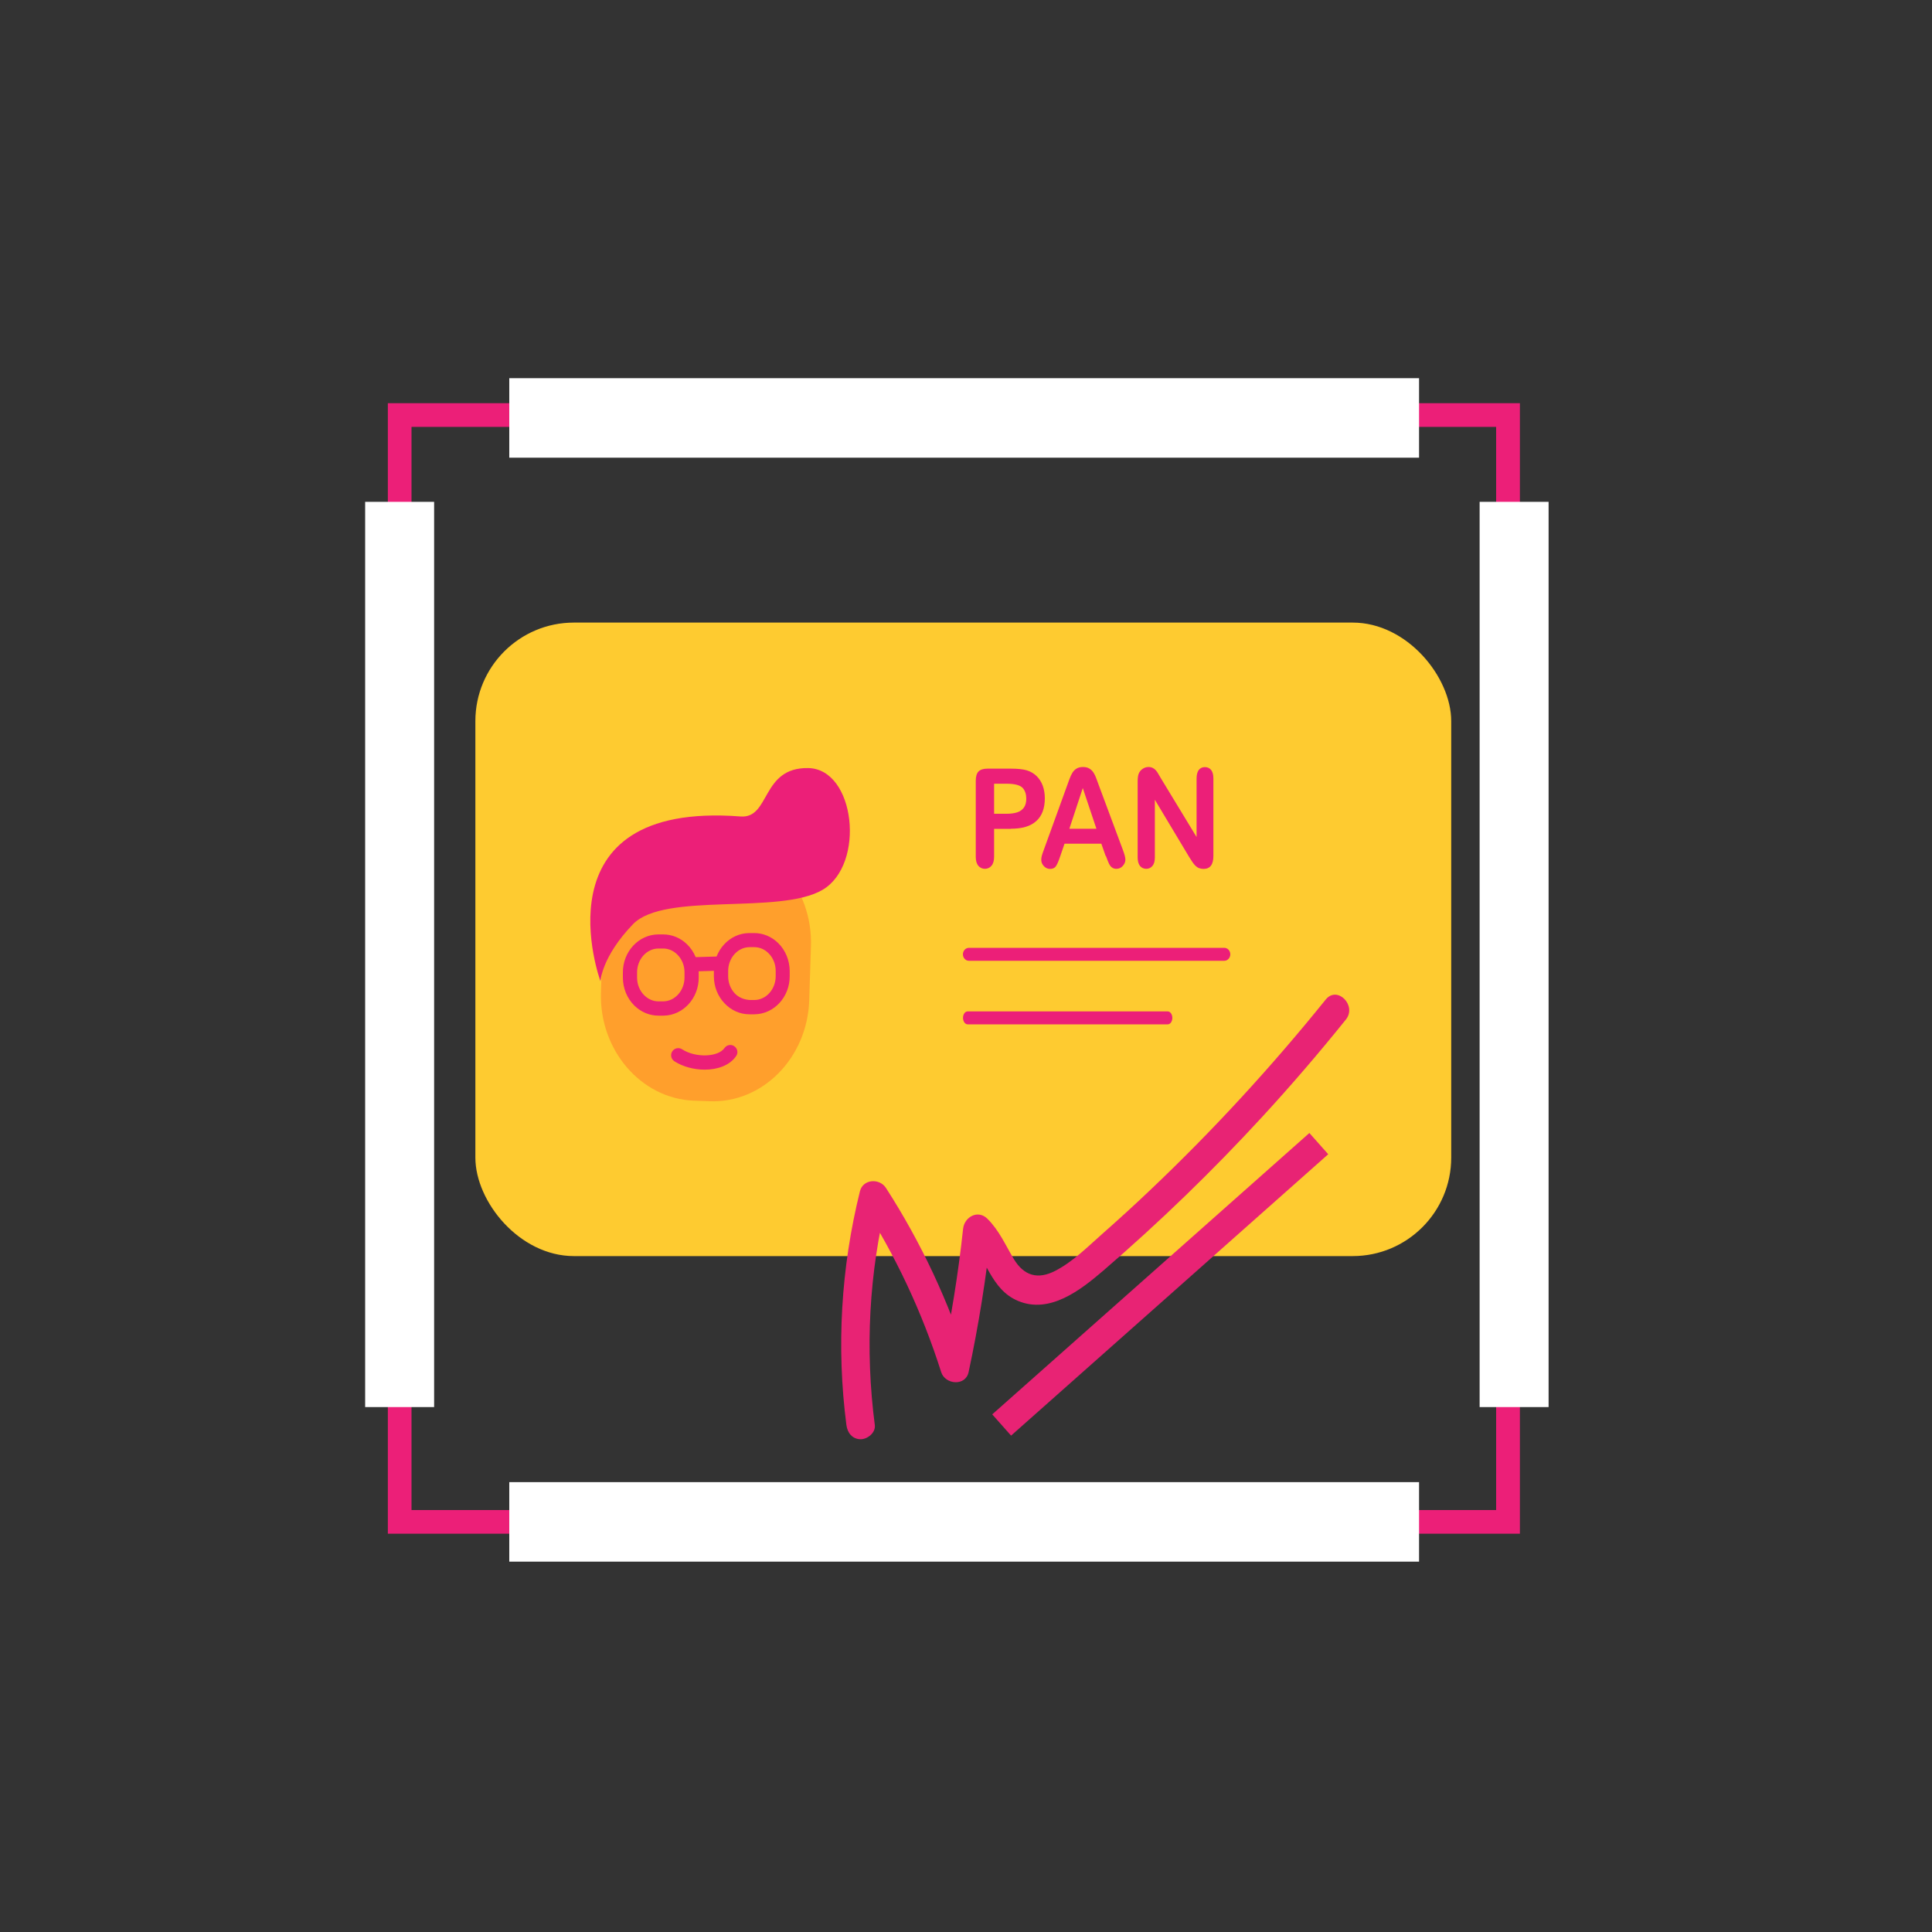 <?xml version="1.0" encoding="UTF-8"?>
<svg id="Layer_1" data-name="Layer 1" xmlns="http://www.w3.org/2000/svg" viewBox="0 0 200 200">
  <rect x="0" y="0" width="200" height="200" fill="#333333" stroke="none"/>
  <defs>
    <style>
      .cls-1 {
        fill: #ec1f78;
      }

      .cls-2 {
        fill: #ff9f2c;
      }

      .cls-3 {
        fill: #fff;
      }

      .cls-4 {
        fill: #e82374;
      }

      .cls-5 {
        fill: #fecb30;
      }
    </style>
  </defs>
  <path class="cls-1" d="M157.33,158.77H40.15V41.74h117.19v117.04Zm-114.74-2.45h112.29V44.19H42.6v112.13Z"/>
  <rect class="cls-3" x="153.17" y="51.95" width="7.14" height="93.71"/>
  <rect class="cls-3" x="37.8" y="51.95" width="7.14" height="93.71"/>
  <rect class="cls-3" x="52.72" y="39.15" width="94.18" height="8.23"/>
  <rect class="cls-3" x="52.72" y="153.43" width="94.18" height="8.23"/>
  <rect class="cls-5" x="49.21" y="64.45" width="101.02" height="65.58" rx="10.2" ry="10.2"/>
  <path class="cls-2" d="M73.47,114l-1.65-.06c-5.47-.21-9.8-5.25-9.61-11.21l.18-5.6c.19-5.96,4.83-10.66,10.3-10.45l1.65,.06c5.47,.21,9.8,5.25,9.61,11.21l-.18,5.6c-.19,5.96-4.83,10.66-10.3,10.45Z"/>
  <path class="cls-1" d="M62.16,101.58s-6.87-18.7,14.5-17.06c3.1,.24,2.11-5.09,7-5.01,4.89,.08,5.95,9.97,1.5,12.6-4.45,2.63-16.38,.19-19.63,3.56-3.25,3.37-3.37,5.9-3.37,5.9Z"/>
  <path class="cls-1" d="M77.59,105c-.99,0-1.91-.41-2.61-1.16-.69-.74-1.07-1.71-1.08-2.75v-.53c-.02-2.17,1.62-3.95,3.65-3.97h.49s.02,0,.03,0c.93,0,1.81,.37,2.49,1.04,.75,.74,1.18,1.78,1.19,2.87v.53c.02,2.17-1.62,3.95-3.65,3.97h-.49s-.02,0-.03,0Zm.49-6.95h-.5c-1.22,.01-2.21,1.13-2.2,2.49v.53c0,.67,.25,1.3,.68,1.76,.42,.45,.99,.65,1.55,.69h.49c1.22-.01,2.21-1.13,2.2-2.49v-.53c0-.7-.28-1.37-.75-1.83-.4-.4-.92-.62-1.46-.62Z"/>
  <path class="cls-1" d="M68.17,105.14c-.93,0-1.81-.37-2.5-1.04-.75-.74-1.18-1.78-1.19-2.87v-.53c-.02-2.17,1.62-3.95,3.65-3.97h.49s.02,0,.03,0c.93,0,1.81,.37,2.49,1.04,.75,.74,1.18,1.78,1.19,2.87v.53c.02,2.17-1.62,3.95-3.65,3.97h-.49s-.02,0-.03,0Zm.49-6.95h-.51c-1.22,.01-2.21,1.13-2.2,2.49v.53c0,.7,.28,1.37,.75,1.83,.41,.4,.92,.62,1.46,.62h.5c1.22-.01,2.21-1.13,2.2-2.49v-.53c0-.7-.28-1.37-.75-1.83-.4-.4-.92-.62-1.46-.62Z"/>
  <rect class="cls-1" x="71.6" y="99.05" width="3.04" height="1.47" transform="translate(-3.02 2.28) rotate(-1.75)"/>
  <path class="cls-1" d="M72.95,110.73c-1.12,0-2.28-.31-3.14-.87-.34-.22-.44-.68-.22-1.02,.22-.34,.67-.44,1.02-.22,1.38,.9,3.72,.83,4.39-.13,.23-.33,.69-.42,1.02-.18,.33,.23,.42,.69,.18,1.02-.67,.97-1.93,1.4-3.25,1.4Z"/>
  <g>
    <path class="cls-1" d="M104.65,85.8h-1.74v2.88c0,.41-.09,.73-.27,.94-.18,.21-.41,.32-.68,.32s-.52-.11-.69-.32-.26-.52-.26-.93v-7.86c0-.45,.1-.78,.29-.97,.19-.19,.5-.29,.91-.29h2.44c.72,0,1.27,.06,1.66,.18,.38,.12,.71,.31,.99,.58,.28,.27,.49,.6,.64,.99,.14,.39,.22,.83,.22,1.31,0,1.04-.29,1.83-.88,2.36-.59,.54-1.46,.8-2.63,.8Zm-.46-4.67h-1.28v3.11h1.28c.45,0,.82-.05,1.12-.15,.3-.1,.53-.27,.69-.5,.16-.23,.24-.54,.24-.91,0-.45-.12-.82-.36-1.1-.27-.3-.83-.45-1.68-.45Z"/>
    <path class="cls-1" d="M114.46,88.62l-.45-1.28h-3.81l-.45,1.31c-.17,.51-.32,.85-.45,1.03-.12,.18-.33,.27-.61,.27-.24,0-.45-.1-.63-.29-.18-.19-.27-.41-.27-.65,0-.14,.02-.28,.06-.43,.04-.15,.11-.35,.21-.62l2.4-6.62c.07-.19,.15-.42,.25-.69,.1-.27,.2-.49,.31-.66,.11-.18,.25-.32,.43-.43,.18-.11,.4-.16,.66-.16s.48,.05,.66,.16c.18,.11,.32,.25,.43,.42,.11,.17,.2,.36,.27,.55,.08,.2,.17,.46,.29,.79l2.45,6.58c.19,.5,.29,.86,.29,1.09s-.09,.45-.27,.65c-.18,.2-.4,.3-.66,.3-.15,0-.28-.03-.38-.09-.11-.06-.2-.14-.27-.24s-.15-.25-.23-.46-.15-.39-.21-.55Zm-3.76-2.83h2.8l-1.41-4.21-1.39,4.21Z"/>
    <path class="cls-1" d="M120.22,80.64l3.65,6.01v-6.06c0-.39,.08-.69,.23-.89,.16-.2,.37-.29,.63-.29s.49,.1,.64,.29c.16,.2,.24,.49,.24,.89v8.02c0,.89-.34,1.34-1.02,1.34-.17,0-.32-.03-.46-.08-.14-.05-.26-.14-.38-.25-.12-.12-.23-.25-.33-.41s-.2-.31-.31-.48l-3.56-5.94v5.97c0,.39-.08,.68-.25,.88s-.38,.3-.64,.3-.48-.1-.65-.3c-.16-.2-.24-.5-.24-.88v-7.86c0-.33,.03-.6,.1-.79,.08-.21,.22-.38,.4-.51,.19-.13,.39-.2,.61-.2,.17,0,.32,.03,.44,.09s.23,.14,.32,.24c.09,.1,.19,.23,.28,.4s.2,.33,.3,.51Z"/>
  </g>
  <path class="cls-4" d="M90.56,147.52c-1.02-7.83-.61-15.75,1.29-23.42l-2.69,.35c3.53,5.48,6.3,11.38,8.27,17.59,.41,1.3,2.52,1.49,2.84,0,1.05-4.9,1.83-9.85,2.37-14.84l-2.51,1.04c2.03,2,2.39,5.23,5.26,6.43,3.28,1.38,6.48-1.13,8.84-3.15,5.79-4.98,11.28-10.3,16.45-15.92,2.99-3.25,5.87-6.61,8.64-10.05,1.18-1.46-.89-3.55-2.08-2.08-5.63,6.98-11.7,13.59-18.21,19.76-1.64,1.56-3.31,3.08-5.01,4.58-1.5,1.33-3,2.83-4.79,3.75s-3.22,.52-4.27-1.21c-.87-1.44-1.52-2.98-2.75-4.19-.98-.97-2.38-.18-2.51,1.04-.51,4.72-1.27,9.41-2.26,14.06h2.84c-2.04-6.44-4.9-12.61-8.57-18.29-.66-1.02-2.37-.93-2.69,.35-1.96,7.91-2.45,16.12-1.4,24.2,.1,.79,.6,1.46,1.47,1.47,.72,0,1.57-.68,1.47-1.47h0Z"/>
  <rect class="cls-4" x="98.16" y="131.48" width="43.89" height="2.94" transform="translate(-57.97 113.21) rotate(-41.58)"/>
  <path class="cls-1" d="M100.3,99.46h26.44c.34,0,.62-.3,.62-.67h0c0-.37-.28-.67-.62-.67h-26.44c-.34,0-.62,.3-.62,.67h0c0,.37,.28,.67,.62,.67Z"/>
  <path class="cls-1" d="M100.17,106.04h20.71c.27,0,.48-.3,.48-.67h0c0-.37-.22-.67-.48-.67h-20.71c-.27,0-.48,.3-.48,.67h0c0,.37,.22,.67,.48,.67Z"/>
</svg>